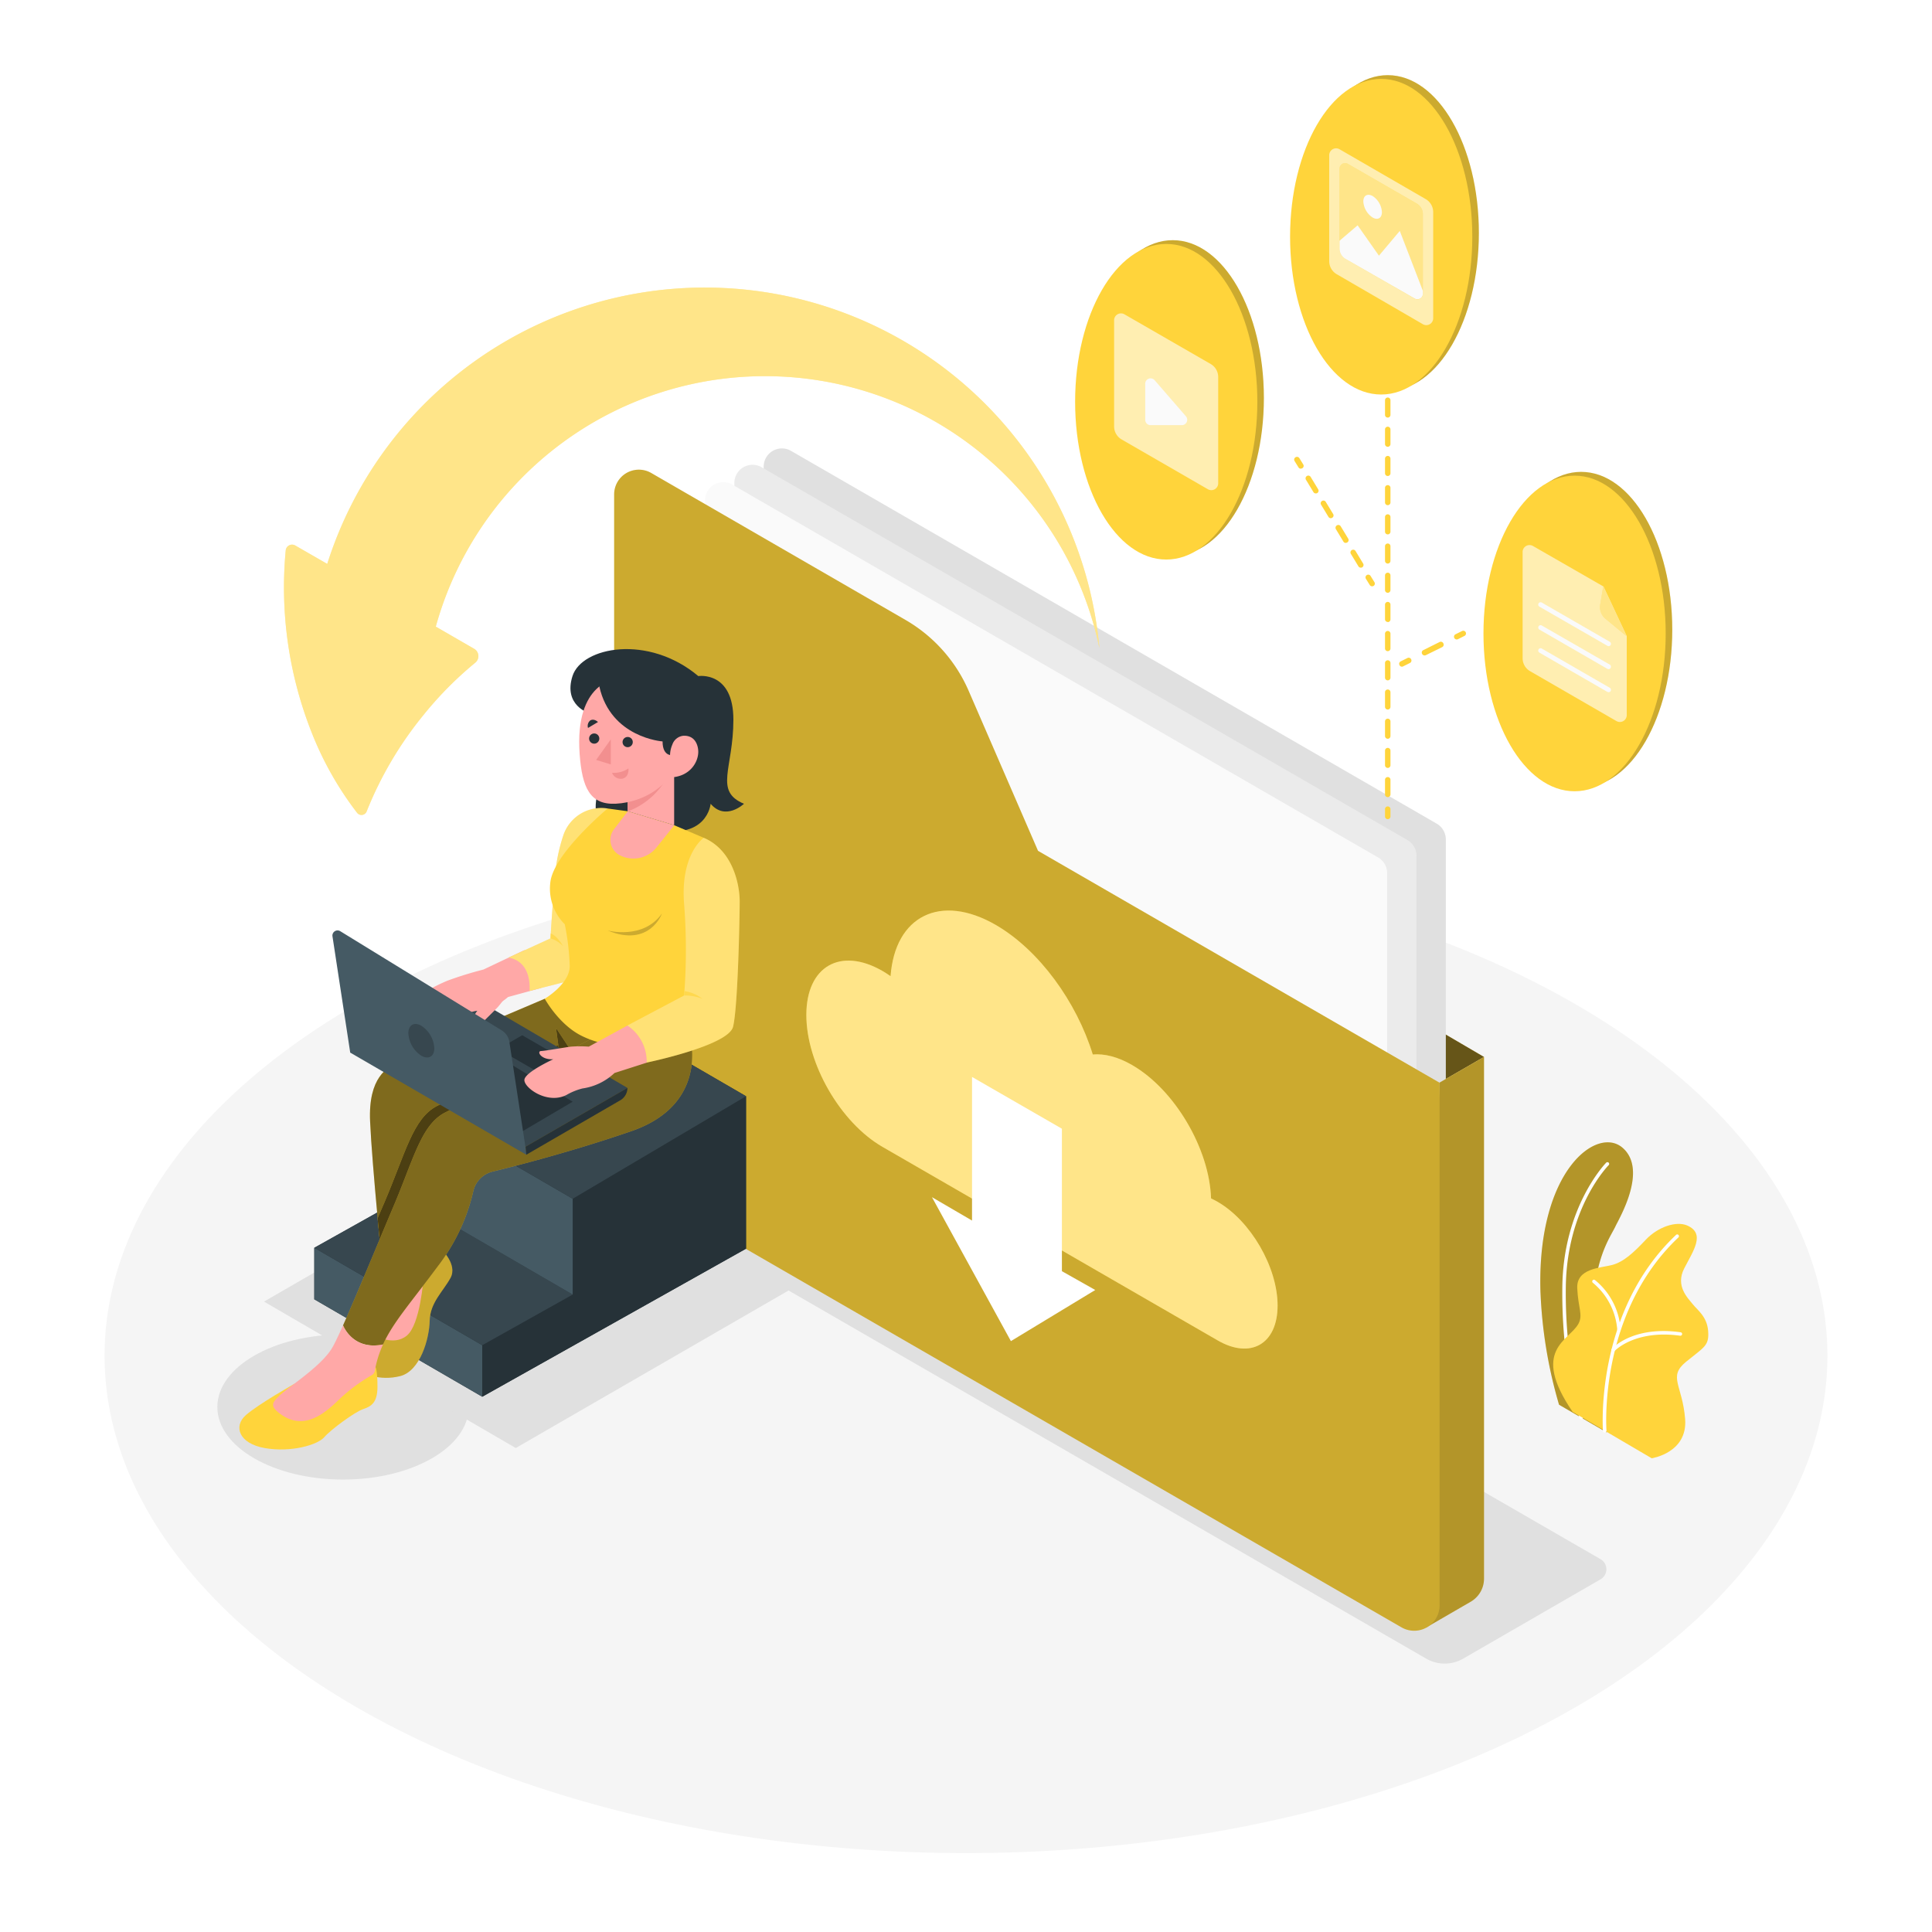 <svg class="animated" id="freepik_stories-download" xmlns="http://www.w3.org/2000/svg" viewBox="0 0 500 500" version="1.1" xmlns:xlink="http://www.w3.org/1999/xlink" xmlns:svgjs="http://svgjs.com/svgjs"><style>svg#freepik_stories-download:not(.animated) .animable {opacity: 0;}svg#freepik_stories-download.animated #freepik--Floor--inject-2 {animation: 1s 1 forwards cubic-bezier(.36,-0.01,.5,1.38) fadeIn;animation-delay: 0s;}svg#freepik_stories-download.animated #freepik--Shadows--inject-2 {animation: 1s 1 forwards cubic-bezier(.36,-0.01,.5,1.38) slideRight;animation-delay: 0s;}svg#freepik_stories-download.animated #freepik--Plant--inject-2 {animation: 1s 1 forwards cubic-bezier(.36,-0.01,.5,1.38) lightSpeedRight;animation-delay: 0s;}svg#freepik_stories-download.animated #freepik--Folder--inject-2 {animation: 1s 1 forwards cubic-bezier(.36,-0.01,.5,1.38) slideLeft;animation-delay: 0s;}svg#freepik_stories-download.animated #freepik--Arrow--inject-2 {animation: 1s 1 forwards cubic-bezier(.36,-0.01,.5,1.38) lightSpeedLeft;animation-delay: 0s;}svg#freepik_stories-download.animated #freepik--Files--inject-2 {animation: 1s 1 forwards cubic-bezier(.36,-0.01,.5,1.38) zoomIn;animation-delay: 0s;}svg#freepik_stories-download.animated #freepik--Stairs--inject-2 {animation: 1s 1 forwards cubic-bezier(.36,-0.01,.5,1.38) zoomIn;animation-delay: 0s;}svg#freepik_stories-download.animated #freepik--Character--inject-2 {animation: 1s 1 forwards cubic-bezier(.36,-0.01,.5,1.38) slideRight;animation-delay: 0s;}            @keyframes fadeIn {                0% {                    opacity: 0;                }                100% {                    opacity: 1;                }            }                    @keyframes slideRight {                0% {                    opacity: 0;                    transform: translateX(30px);                }                100% {                    opacity: 1;                    transform: translateX(0);                }            }                    @keyframes lightSpeedRight {              from {                transform: translate3d(50%, 0, 0) skewX(-20deg);                opacity: 0;              }              60% {                transform: skewX(10deg);                opacity: 1;              }              80% {                transform: skewX(-2deg);              }              to {                opacity: 1;                transform: translate3d(0, 0, 0);              }            }                    @keyframes slideLeft {                0% {                    opacity: 0;                    transform: translateX(-30px);                }                100% {                    opacity: 1;                    transform: translateX(0);                }            }                    @keyframes lightSpeedLeft {              from {                transform: translate3d(-50%, 0, 0) skewX(20deg);                opacity: 0;              }              60% {                transform: skewX(-10deg);                opacity: 1;              }              80% {                transform: skewX(2deg);              }              to {                opacity: 1;                transform: translate3d(0, 0, 0);              }            }                    @keyframes zoomIn {                0% {                    opacity: 0;                    transform: scale(0.5);                }                100% {                    opacity: 1;                    transform: scale(1);                }            }        </style><g id="freepik--Floor--inject-2" class="animable" style="transform-origin: 250px 350.86px;"><ellipse cx="250" cy="350.86" rx="222.94" ry="128.72" style="fill: rgb(245, 245, 245); transform-origin: 250px 350.86px;" id="els8d5zwd2pb" class="animable"></ellipse></g><g id="freepik--Shadows--inject-2" class="animable" style="transform-origin: 235.99px 352.791px;"><ellipse cx="88.78" cy="364.13" rx="32.53" ry="18.78" style="fill: rgb(224, 224, 224); transform-origin: 88.78px 364.13px;" id="el7s2dg0lnygq" class="animable"></ellipse><polygon points="223.08 323.01 133.47 374.75 68.32 336.85 157.93 285.12 223.08 323.01" style="fill: rgb(224, 224, 224); transform-origin: 145.7px 329.935px;" id="el14gej1x86fdn" class="animable"></polygon><path d="M369.11,429.26,148.82,302.07a3,3,0,0,1,0-5.21l35.56-20.53a9.51,9.51,0,0,1,9.54,0L414.21,403.51a3,3,0,0,1,0,5.22l-35.55,20.53A9.58,9.58,0,0,1,369.11,429.26Z" style="fill: rgb(224, 224, 224); transform-origin: 281.519px 352.791px;" id="el2q3yfrnscgc" class="animable"></path></g><g id="freepik--Plant--inject-2" class="animable" style="transform-origin: 420.366px 336.518px;"><path d="M403.48,363.54l12.38,7.19s-6.25-19.94-2.78-40c1.31-7.58,4.06-11.34,5-13.36s8.44-14.54,1.87-20.3-22,5.7-21.3,36.6A119.76,119.76,0,0,0,403.48,363.54Z" style="fill: #FFD43B; transform-origin: 410.624px 333.183px;" id="ele0rgx3s0pk" class="animable"></path><g id="elmif8zd0weej"><path d="M403.48,363.54l12.38,7.19s-6.25-19.94-2.78-40c1.31-7.58,4.06-11.34,5-13.36s8.44-14.54,1.87-20.3-22,5.7-21.3,36.6A119.76,119.76,0,0,0,403.48,363.54Z" style="opacity: 0.3; transform-origin: 410.624px 333.183px;" class="animable" id="ell364llekenp"></path></g><path d="M409.23,367.33a.45.45,0,0,1-.42-.29c-.05-.13-4.72-13.11-4.48-33.94s11.24-32.09,11.35-32.2a.45.45,0,0,1,.64.64c-.11.11-10.85,11-11.09,31.57s4.38,33.49,4.42,33.62a.44.44,0,0,1-.26.57A.45.45,0,0,1,409.23,367.33Z" style="fill: rgb(255, 255, 255); transform-origin: 410.387px 334.049px;" id="elxrkq2y5iyeb" class="animable"></path><path d="M407,365.4l20.46,12s9.36-1.38,8.65-10.19-4.51-10.9.23-14.77,6-4.13,5.73-7.93-2.78-5.45-4-7-4.55-4.66-2.2-9.24,5.56-9,.81-11.1c-2.83-1.25-7.59.32-10.75,3.67s-5.75,5.76-8.74,6.54-9.23.84-9,6,1.55,6.93.3,9.22C406.09,347,396,349.28,407,365.4Z" style="fill: #FFD43B; transform-origin: 422.034px 347.071px;" id="elecx18h38p8g" class="animable"></path><path d="M415.29,370.75a.46.46,0,0,1-.45-.41c0-.31-2.24-30.75,18.91-50.74a.44.44,0,0,1,.63,0,.46.46,0,0,1,0,.64c-20.83,19.69-18.65,49.71-18.62,50a.46.46,0,0,1-.41.49Z" style="fill: rgb(255, 255, 255); transform-origin: 424.641px 345.109px;" id="eli0uf1vx55wg" class="animable"></path><path d="M419,344.61a.45.45,0,0,1-.45-.41A17.5,17.5,0,0,0,412.25,332a.45.45,0,0,1-.1-.63.44.44,0,0,1,.62-.1,18,18,0,0,1,6.64,12.9.46.46,0,0,1-.42.48Z" style="fill: rgb(255, 255, 255); transform-origin: 415.737px 337.917px;" id="elq6tktk2xmo" class="animable"></path><path d="M417.45,349.82a.42.42,0,0,1-.3-.12.44.44,0,0,1,0-.63c.22-.24,5.53-6,17.79-4.28a.45.45,0,0,1,.39.5.46.46,0,0,1-.51.39c-11.76-1.62-16.95,3.93-17,4A.44.44,0,0,1,417.45,349.82Z" style="fill: rgb(255, 255, 255); transform-origin: 426.175px 347.146px;" id="eljpzbcasflv" class="animable"></path></g><g id="freepik--Folder--inject-2" class="animable" style="transform-origin: 271.5px 269.044px;"><polygon points="384.06 273.54 355.51 256.82 372.51 280.2 384.06 273.54" style="fill: #FFD43B; transform-origin: 369.785px 268.51px;" id="elyt2fe8hq0d" class="animable"></polygon><g id="el16ipn56zf26"><polygon points="384.06 273.54 355.51 256.82 372.51 280.2 384.06 273.54" style="opacity: 0.6; transform-origin: 369.785px 268.51px;" class="animable" id="elhoax0erybh5"></polygon></g><path d="M367.09,335.42,200,238.94a4.71,4.71,0,0,1-2.36-4.08V120.77a4.72,4.72,0,0,1,7.07-4.09l167.11,96.48a4.73,4.73,0,0,1,2.36,4.09V331.34A4.72,4.72,0,0,1,367.09,335.42Z" style="fill: rgb(224, 224, 224); transform-origin: 285.91px 226.056px;" id="el638h88p1jvy" class="animable"></path><path d="M372.51,280.2l11.55-6.66v135a6.91,6.91,0,0,1-3.47,6l-11.41,6.61Z" style="fill: #FFD43B; transform-origin: 376.62px 347.345px;" id="elcx9vlkid63a" class="animable"></path><g id="el0c31cqgzg9of"><path d="M372.51,280.2l11.55-6.66v135a6.91,6.91,0,0,1-3.47,6l-11.41,6.61Z" style="opacity: 0.3; transform-origin: 376.62px 347.345px;" class="animable" id="ely1mjyby0dvh"></path></g><path d="M359.51,339.69,192.4,243.21a4.74,4.74,0,0,1-2.35-4.09V125a4.71,4.71,0,0,1,7.07-4.08l167.11,96.48a4.71,4.71,0,0,1,2.36,4.08V335.6A4.72,4.72,0,0,1,359.51,339.69Z" style="fill: rgb(235, 235, 235); transform-origin: 278.32px 230.304px;" id="elaummeps3wc8" class="animable"></path><path d="M351.92,344.15l-167.1-96.47a4.73,4.73,0,0,1-2.36-4.09V129.5a4.71,4.71,0,0,1,7.07-4.08L356.64,221.9A4.71,4.71,0,0,1,359,226V340.07A4.72,4.72,0,0,1,351.92,344.15Z" style="fill: rgb(250, 250, 250); transform-origin: 270.73px 234.784px;" id="el11tf4uv6alup" class="animable"></path><path d="M158.94,128V295.7a13.55,13.55,0,0,0,6.78,11.74l197,113.72a6.55,6.55,0,0,0,9.82-5.67V280.2l-103.9-60L250.69,178.8a39.24,39.24,0,0,0-16.4-18.39l-65.75-38A6.4,6.4,0,0,0,158.94,128Z" style="fill: #FFD43B; transform-origin: 265.74px 271.794px;" id="elflcck5dhipa" class="animable"></path><g id="elqm55ieokvoi"><path d="M158.94,128V295.7a13.55,13.55,0,0,0,6.78,11.74l197,113.72a6.55,6.55,0,0,0,9.82-5.67V280.2l-103.9-60L250.69,178.8a39.24,39.24,0,0,0-16.4-18.39l-65.75-38A6.4,6.4,0,0,0,158.94,128Z" style="opacity: 0.2; transform-origin: 265.74px 271.794px;" class="animable" id="eld5go719ific"></path></g><path d="M315.06,311c-.55-.32-1.1-.6-1.64-.85C313,297.25,304,282,293,275.64c-3.71-2.15-7.19-3-10.19-2.74-4.2-13.62-13.85-27-25.09-33.52-14.34-8.28-26.1-2.31-27.24,13.25-.69-.48-1.39-.93-2.09-1.34-10.89-6.28-19.71-1.19-19.71,11.38s8.82,27.86,19.71,34.14l86.7,50.06c8.59,5,15.55.94,15.55-9S323.65,315.91,315.06,311Z" style="fill: #FFD43B; transform-origin: 269.66px 292.33px;" id="eln60jlh8utjd" class="animable"></path><g id="el764jjl01uga"><path d="M315.06,311c-.55-.32-1.1-.6-1.64-.85C313,297.25,304,282,293,275.64c-3.71-2.15-7.19-3-10.19-2.74-4.2-13.62-13.85-27-25.09-33.52-14.34-8.28-26.1-2.31-27.24,13.25-.69-.48-1.39-.93-2.09-1.34-10.89-6.28-19.71-1.19-19.71,11.38s8.82,27.86,19.71,34.14l86.7,50.06c8.59,5,15.55.94,15.55-9S323.65,315.91,315.06,311Z" style="fill: rgb(255, 255, 255); opacity: 0.4; transform-origin: 269.66px 292.33px;" class="animable" id="eleex9bmkfcip"></path></g><polygon points="241.19 309.83 261.62 347.08 283.45 333.85 274.82 328.98 274.82 292.11 251.56 278.71 251.56 315.88 241.19 309.83" style="fill: rgb(255, 255, 255); transform-origin: 262.32px 312.895px;" id="el4ag22c8ija" class="animable"></polygon></g><g id="freepik--Arrow--inject-2" class="animable" style="transform-origin: 179.007px 142.666px;"><path d="M182.42,74.42a102.53,102.53,0,0,0-97.73,71.52l-8.27-4.76a1.65,1.65,0,0,0-2.48,1.31,102,102,0,0,0,6.75,47.15,85,85,0,0,0,11.74,20.73,1.43,1.43,0,0,0,2.45-.36,95,95,0,0,1,14.74-25A93.11,93.11,0,0,1,123,171.5a2.19,2.19,0,0,0-.3-3.6l-9.92-5.73a88.4,88.4,0,0,1,171.74,5.55A102.53,102.53,0,0,0,182.42,74.42Z" style="fill: #FFD43B; transform-origin: 179.007px 142.666px;" id="elwp6k2oignm" class="animable"></path><g id="el2awlrk7b33v"><path d="M182.42,74.42a102.53,102.53,0,0,0-97.73,71.52l-8.27-4.76a1.65,1.65,0,0,0-2.48,1.31,102,102,0,0,0,6.75,47.15,85,85,0,0,0,11.74,20.73,1.43,1.43,0,0,0,2.45-.36,95,95,0,0,1,14.74-25A93.11,93.11,0,0,1,123,171.5a2.19,2.19,0,0,0-.3-3.6l-9.92-5.73a88.4,88.4,0,0,1,171.74,5.55A102.53,102.53,0,0,0,182.42,74.42Z" style="fill: rgb(255, 255, 255); opacity: 0.4; transform-origin: 179.007px 142.666px;" class="animable" id="elqeu6yvaxitf"></path></g></g><g id="freepik--Files--inject-2" class="animable" style="transform-origin: 355.51px 112.566px;"><g id="el66sama3s81b"><ellipse cx="359.15" cy="60.29" rx="23.58" ry="40.84" style="fill: #FFD43B; transform-origin: 359.15px 60.29px; transform: rotate(-30deg);" class="animable" id="elmov14kxkiuj"></ellipse></g><g id="el66a14npe2bn"><ellipse cx="359.15" cy="60.29" rx="23.58" ry="40.84" style="opacity: 0.2; transform-origin: 359.15px 60.29px; transform: rotate(-30deg);" class="animable" id="elcwskupzl7ot"></ellipse></g><g id="elgrehhy5c78f"><ellipse cx="357.45" cy="61.26" rx="23.58" ry="40.84" style="fill: #FFD43B; transform-origin: 357.45px 61.26px; transform: rotate(-30deg);" class="animable" id="ell7rji256ztk"></ellipse></g><path d="M346,71,368.23,83.9a1.78,1.78,0,0,0,2.68-1.54V54.86a3.89,3.89,0,0,0-2-3.37L346.68,38.63A1.78,1.78,0,0,0,344,40.17v27.5A3.89,3.89,0,0,0,346,71Z" style="fill: #FFD43B; transform-origin: 357.455px 61.265px;" id="el7x51vjnezan" class="animable"></path><g id="el5nnl63hq215"><path d="M346,71,368.23,83.9a1.78,1.78,0,0,0,2.68-1.54V54.86a3.89,3.89,0,0,0-2-3.37L346.68,38.63A1.78,1.78,0,0,0,344,40.17v27.5A3.89,3.89,0,0,0,346,71Z" style="fill: rgb(255, 255, 255); opacity: 0.6; transform-origin: 357.455px 61.265px;" class="animable" id="elh3kvy9y4t6j"></path></g><path d="M348.23,67,366.1,77.27A1.42,1.42,0,0,0,368.24,76V55.4a3.12,3.12,0,0,0-1.56-2.7L348.81,42.39a1.43,1.43,0,0,0-2.14,1.24V64.26A3.12,3.12,0,0,0,348.23,67Z" style="fill: #FFD43B; transform-origin: 357.455px 59.834px;" id="el1nd26zglql7" class="animable"></path><g id="elyajbbiin9w"><path d="M368.24,55.4V76a1.42,1.42,0,0,1-2.14,1.24L348.23,67a3.09,3.09,0,0,1-1.56-2.69V43.63a1.42,1.42,0,0,1,2.14-1.24l17.87,10.32A3.09,3.09,0,0,1,368.24,55.4Z" style="fill: rgb(255, 255, 255); opacity: 0.4; transform-origin: 357.455px 59.815px;" class="animable" id="elvwjs2t1eb1e"></path></g><path d="M368.24,75.27V76a1.42,1.42,0,0,1-2.14,1.24L348.23,67a3.09,3.09,0,0,1-1.56-2.69v-2l4.68-4,5.52,7.86,5.39-6.41Z" style="fill: rgb(250, 250, 250); transform-origin: 357.455px 67.873px;" id="elm3gmmmcvzc" class="animable"></path><path d="M352.83,52.12a5.34,5.34,0,0,0,2.4,4.17c1.33.77,2.41.15,2.41-1.39a5.34,5.34,0,0,0-2.41-4.17C353.91,50,352.83,50.59,352.83,52.12Z" style="fill: rgb(250, 250, 250); transform-origin: 355.235px 53.52px;" id="elvjnax3igmgr" class="animable"></path><g id="elzbc2uofuyl7"><ellipse cx="409.2" cy="162.96" rx="23.58" ry="40.84" style="fill: #FFD43B; transform-origin: 409.2px 162.96px; transform: rotate(-30deg);" class="animable" id="elt3hom4iaw1h"></ellipse></g><g id="elw6o79i0p3p"><ellipse cx="409.2" cy="162.96" rx="23.58" ry="40.84" style="opacity: 0.2; transform-origin: 409.2px 162.96px; transform: rotate(-30deg);" class="animable" id="elppvqpiapkej"></ellipse></g><g id="elt59bhsy94gd"><ellipse cx="407.5" cy="163.94" rx="23.58" ry="40.84" style="fill: #FFD43B; transform-origin: 407.5px 163.94px; transform: rotate(-30deg);" class="animable" id="elrqojy6z1fcr"></ellipse></g><path d="M396.73,141.3a1.79,1.79,0,0,0-2.68,1.55v27.5a3.87,3.87,0,0,0,1.95,3.36l22.28,12.87A1.78,1.78,0,0,0,421,185V164.59l-6-12.79Z" style="fill: #FFD43B; transform-origin: 407.526px 163.956px;" id="elyha3zmbd03n" class="animable"></path><g id="elixt1ri9a2h"><path d="M396.73,141.3a1.79,1.79,0,0,0-2.68,1.55v27.5a3.87,3.87,0,0,0,1.95,3.36l22.28,12.87A1.78,1.78,0,0,0,421,185V164.59l-6-12.79Z" style="fill: rgb(255, 255, 255); opacity: 0.6; transform-origin: 407.526px 163.956px;" class="animable" id="elnhwi8vj6qfh"></path></g><path d="M414.13,156.48l.78-4.68,6,12.8-5.45-4.49A3.87,3.87,0,0,1,414.13,156.48Z" style="fill: #FFD43B; transform-origin: 417.492px 158.2px;" id="el2rlh23e8kis" class="animable"></path><g id="eld8jojgk4qwh"><path d="M414.13,156.48l.78-4.68,6,12.8-5.45-4.49A3.87,3.87,0,0,1,414.13,156.48Z" style="fill: rgb(255, 255, 255); opacity: 0.4; transform-origin: 417.492px 158.2px;" class="animable" id="el45xtgxt4nvc"></path></g><path d="M416.3,167.22a.61.61,0,0,1-.31-.09L398.4,157a.62.62,0,0,1-.22-.84.61.61,0,0,1,.83-.22l17.6,10.15a.62.62,0,0,1,.22.84A.6.6,0,0,1,416.3,167.22Z" style="fill: rgb(250, 250, 250); transform-origin: 407.505px 161.54px;" id="elq1hz5s2f8x9" class="animable"></path><path d="M416.3,173.18a.71.71,0,0,1-.31-.08L398.4,162.94a.62.62,0,0,1-.22-.84.61.61,0,0,1,.83-.22L416.61,172a.62.62,0,0,1,.22.84A.6.6,0,0,1,416.3,173.18Z" style="fill: rgb(250, 250, 250); transform-origin: 407.505px 167.489px;" id="elbu38yurakxc" class="animable"></path><path d="M416.3,179.14a.71.71,0,0,1-.31-.08L398.4,168.9a.62.62,0,0,1-.22-.84.61.61,0,0,1,.83-.22L416.61,178a.61.61,0,0,1-.31,1.14Z" style="fill: rgb(250, 250, 250); transform-origin: 407.508px 173.449px;" id="elawueyhjqhtr" class="animable"></path><g id="eldd9jqfkguk"><ellipse cx="303.51" cy="103" rx="23.58" ry="40.84" style="fill: #FFD43B; transform-origin: 303.51px 103px; transform: rotate(-29.887deg);" class="animable" id="ele5mwx94lgy"></ellipse></g><g id="el0f13dsm88cjk"><ellipse cx="303.51" cy="103" rx="23.58" ry="40.84" style="opacity: 0.2; transform-origin: 303.51px 103px; transform: rotate(-29.887deg);" class="animable" id="el6n52fc65lwt"></ellipse></g><g id="eltvtf9d2vh29"><ellipse cx="301.82" cy="103.97" rx="23.58" ry="40.84" style="fill: #FFD43B; transform-origin: 301.82px 103.97px; transform: rotate(-30deg);" class="animable" id="elro6e942rny9"></ellipse></g><path d="M290.31,113.75l22.28,12.86a1.78,1.78,0,0,0,2.68-1.54V97.57a3.89,3.89,0,0,0-1.95-3.37L291,81.34a1.78,1.78,0,0,0-2.67,1.54v27.5A3.9,3.9,0,0,0,290.31,113.75Z" style="fill: #FFD43B; transform-origin: 301.8px 103.978px;" id="elh52ax0lknbc" class="animable"></path><g id="elk8ng481tx6j"><path d="M290.31,113.75l22.28,12.86a1.78,1.78,0,0,0,2.68-1.54V97.57a3.89,3.89,0,0,0-1.95-3.37L291,81.34a1.78,1.78,0,0,0-2.67,1.54v27.5A3.9,3.9,0,0,0,290.31,113.75Z" style="fill: rgb(255, 255, 255); opacity: 0.6; transform-origin: 301.8px 103.978px;" class="animable" id="elizs4zkle69l"></path></g><path d="M296.38,99.31v9.33a1.39,1.39,0,0,0,1.39,1.39h8.09a1.39,1.39,0,0,0,1.05-2.3l-8.09-9.33A1.39,1.39,0,0,0,296.38,99.31Z" style="fill: rgb(250, 250, 250); transform-origin: 301.815px 103.975px;" id="el22v2to3ccnd" class="animable"></path><path d="M359.15,100.52a.71.71,0,0,1-.71-.71V97.92a.71.71,0,0,1,.71-.71.7.7,0,0,1,.7.71v1.89A.7.7,0,0,1,359.15,100.52Z" style="fill: #FFD43B; transform-origin: 359.145px 98.865px;" id="elwkvchy6h99" class="animable"></path><path d="M359.15,206.3a.71.71,0,0,1-.71-.71v-3.78a.71.71,0,0,1,.71-.71.7.7,0,0,1,.7.71v3.78A.7.7,0,0,1,359.15,206.3Zm0-7.56a.71.71,0,0,1-.71-.71v-3.77a.71.71,0,0,1,.71-.71.7.7,0,0,1,.7.71V198A.7.7,0,0,1,359.15,198.74Zm0-7.55a.71.71,0,0,1-.71-.71V186.7a.71.71,0,0,1,.71-.71.7.7,0,0,1,.7.71v3.78A.7.7,0,0,1,359.15,191.19Zm0-7.56a.71.71,0,0,1-.71-.71v-3.78a.7.7,0,0,1,.71-.7.7.7,0,0,1,.7.7v3.78A.7.7,0,0,1,359.15,183.63Zm0-7.55a.71.71,0,0,1-.71-.71v-3.78a.71.71,0,0,1,.71-.71.7.7,0,0,1,.7.71v3.78A.7.7,0,0,1,359.15,176.08Zm0-7.56a.71.71,0,0,1-.71-.71V164a.71.71,0,0,1,.71-.71.7.7,0,0,1,.7.71v3.78A.7.7,0,0,1,359.15,168.52Zm0-7.56a.7.7,0,0,1-.71-.7v-3.78a.71.71,0,0,1,.71-.71.7.7,0,0,1,.7.71v3.78A.7.7,0,0,1,359.15,161Zm0-7.55a.71.71,0,0,1-.71-.71v-3.78a.71.71,0,0,1,.71-.71.7.7,0,0,1,.7.71v3.78A.7.7,0,0,1,359.15,153.41Zm0-7.56a.71.71,0,0,1-.71-.71v-3.77a.71.71,0,0,1,.71-.71.7.7,0,0,1,.7.71v3.77A.7.7,0,0,1,359.15,145.85Zm0-7.55a.71.71,0,0,1-.71-.71v-3.78a.71.71,0,0,1,.71-.71.7.7,0,0,1,.7.71v3.78A.7.7,0,0,1,359.15,138.3Zm0-7.56a.71.71,0,0,1-.71-.71v-3.78a.7.7,0,0,1,.71-.7.7.7,0,0,1,.7.7V130A.7.7,0,0,1,359.15,130.74Zm0-7.55a.71.71,0,0,1-.71-.71V118.7a.71.71,0,0,1,.71-.71.7.7,0,0,1,.7.71v3.78A.7.7,0,0,1,359.15,123.19Zm0-7.56a.71.71,0,0,1-.71-.71v-3.78a.71.71,0,0,1,.71-.71.7.7,0,0,1,.7.71v3.78A.7.7,0,0,1,359.15,115.63Zm0-7.56a.7.7,0,0,1-.71-.7v-3.78a.71.71,0,0,1,.71-.71.7.7,0,0,1,.7.71v3.78A.7.7,0,0,1,359.15,108.07Z" style="fill: #FFD43B; transform-origin: 359.146px 154.59px;" id="el0zrr9uwiewp" class="animable"></path><path d="M359.15,212a.7.7,0,0,1-.71-.7v-1.89a.71.71,0,0,1,.71-.71.7.7,0,0,1,.7.71v1.89A.7.7,0,0,1,359.15,212Z" style="fill: #FFD43B; transform-origin: 359.145px 210.35px;" id="elk4zp87kxx5" class="animable"></path><path d="M377,165.49a.69.69,0,0,1-.63-.39.7.7,0,0,1,.32-.95l1.69-.84a.7.7,0,1,1,.63,1.26l-1.69.85A.71.71,0,0,1,377,165.49Z" style="fill: #FFD43B; transform-origin: 377.847px 164.362px;" id="elcpgrnl2yx1" class="animable"></path><path d="M368.68,169.63a.69.69,0,0,1-.63-.39.7.7,0,0,1,.32-1l4.16-2.07a.71.71,0,0,1,1,.32.71.71,0,0,1-.32,1L369,169.56A.71.71,0,0,1,368.68,169.63Z" style="fill: #FFD43B; transform-origin: 370.788px 167.853px;" id="elswgjadsh2od" class="animable"></path><path d="M362.83,172.54a.69.69,0,0,1-.63-.39.7.7,0,0,1,.32-1l1.69-.84a.71.71,0,0,1,1,.32.71.71,0,0,1-.32.95l-1.69.84A.71.71,0,0,1,362.83,172.54Z" style="fill: #FFD43B; transform-origin: 363.692px 171.378px;" id="elt6plx91c7nq" class="animable"></path><path d="M336.65,121.3a.69.69,0,0,1-.6-.34l-1-1.62a.7.7,0,0,1,.23-1,.72.72,0,0,1,1,.24l1,1.62a.7.7,0,0,1-.61,1.07Z" style="fill: #FFD43B; transform-origin: 336.157px 119.765px;" id="eltd7ox9hgii" class="animable"></path><path d="M352.17,146.91a.71.71,0,0,1-.61-.34l-1.94-3.2a.71.71,0,1,1,1.21-.74l1.94,3.2a.72.72,0,0,1-.24,1A.68.68,0,0,1,352.17,146.91Zm-3.88-6.4a.71.71,0,0,1-.61-.34l-1.94-3.2a.72.72,0,0,1,.24-1,.71.71,0,0,1,1,.24l1.94,3.2a.72.72,0,0,1-.6,1.08Zm-3.88-6.4a.73.73,0,0,1-.61-.35l-1.94-3.2a.71.71,0,0,1,1.21-.73L345,133a.7.7,0,0,1-.23,1A.75.75,0,0,1,344.41,134.11Zm-3.88-6.41a.72.72,0,0,1-.61-.34l-1.94-3.2a.71.71,0,0,1,1.22-.73l1.94,3.2a.7.7,0,0,1-.61,1.07Z" style="fill: #FFD43B; transform-origin: 345.38px 134.998px;" id="elne3bgd6mr8o" class="animable"></path><path d="M355.08,151.73a.7.7,0,0,1-.6-.35l-1-1.61a.71.71,0,0,1,1.21-.74l1,1.62a.7.7,0,0,1-.24,1A.7.7,0,0,1,355.08,151.73Z" style="fill: #FFD43B; transform-origin: 354.6px 150.225px;" id="ely072jqp2aqo" class="animable"></path></g><g id="freepik--Stairs--inject-2" class="animable" style="transform-origin: 137.205px 309.98px;"><polygon points="149.62 258.49 104.76 285.02 104.76 309.81 81.34 322.93 81.34 336.26 124.8 361.47 193.07 323.16 193.07 283.7 149.62 258.49" style="fill: rgb(38, 50, 56); transform-origin: 137.205px 309.98px;" id="elifpmw2d9qd" class="animable"></polygon><polygon points="81.34 322.93 124.8 348.14 124.8 361.47 81.34 336.26 81.34 322.93" style="fill: rgb(69, 90, 100); transform-origin: 103.07px 342.2px;" id="elisqfybsdpar" class="animable"></polygon><polygon points="148.21 310.24 148.21 335.03 124.8 348.14 124.8 361.47 193.07 323.16 193.07 283.7 148.21 310.24" style="fill: rgb(38, 50, 56); transform-origin: 158.935px 322.585px;" id="elt8m8ljqavp" class="animable"></polygon><polygon points="124.8 348.14 148.21 335.03 104.76 309.81 81.34 322.93 124.8 348.14" style="fill: rgb(55, 71, 79); transform-origin: 114.775px 328.975px;" id="eltld1zmottud" class="animable"></polygon><polygon points="148.21 335.03 148.21 310.24 104.76 285.02 104.76 309.81 148.21 335.03" style="fill: rgb(69, 90, 100); transform-origin: 126.485px 310.025px;" id="elds1g68m87o5" class="animable"></polygon><polygon points="148.21 310.24 104.76 285.02 149.62 258.49 193.07 283.7 148.21 310.24" style="fill: rgb(55, 71, 79); transform-origin: 148.915px 284.365px;" id="el5shnodrf7y2" class="animable"></polygon></g><g id="freepik--Character--inject-2" class="animable" style="transform-origin: 127.244px 271.554px;"><path d="M160.52,193.37s-10.7,15-4.34,20.19,20.31,1,20.87-1.47S160.52,193.37,160.52,193.37Z" style="fill: rgb(38, 50, 56); transform-origin: 165.612px 204.704px;" id="el4zc8mp5jh9t" class="animable"></path><path d="M112.72,324.65,97,345.57l4.37,3.45s6.3-1.32,8.53-9.64A100,100,0,0,0,112.72,324.65Z" style="fill: rgb(255, 168, 167); transform-origin: 104.86px 336.835px;" id="elouqzfdaqvul" class="animable"></path><path d="M114.14,323.23s4.37,4,2.44,7.51-5.28,6.4-5.38,11.07-2.44,13-7.62,14.32-10.25-.48-10.15-2.32S97,345.57,97,345.57s4.76,2.95,8.27.1,4.32-14.82,4.32-14.82Z" style="fill: #FFD43B; transform-origin: 105.25px 339.907px;" id="eloxrrxaz9eoa" class="animable"></path><g id="eltvqdsnsuxfm"><path d="M114.14,323.23s4.37,4,2.44,7.51-5.28,6.4-5.38,11.07-2.44,13-7.62,14.32-10.25-.48-10.15-2.32S97,345.57,97,345.57s4.76,2.95,8.27.1,4.32-14.82,4.32-14.82Z" style="opacity: 0.2; transform-origin: 105.25px 339.907px;" class="animable" id="el7t4k7zexd2g"></path></g><path d="M141,258.47s-35.06,14.83-37.9,16.29-7.82,4-7.32,15.43,3.37,39.74,3.37,39.74l19.22-37L168,269.34Z" style="fill: #FFD43B; transform-origin: 131.873px 294.2px;" id="ely4y0whw3zo" class="animable"></path><g id="eltxt7uuwsg87"><path d="M141,258.47s-35.06,14.83-37.9,16.29-7.82,4-7.32,15.43,3.37,39.74,3.37,39.74l19.22-37L168,269.34Z" style="opacity: 0.5; transform-origin: 131.873px 294.2px;" class="animable" id="ellq1xl0dcutr"></path></g><path d="M97.72,315.28c.74,8.08,1.41,14.65,1.41,14.65l19.22-37,35.39-16.85-8-6.29c-11.31,5.68-27.74,13.92-32.65,16.44-6.24,3.2-8.17,12.25-13.55,24.82C98.93,312.43,98.33,313.83,97.72,315.28Z" style="fill: #FFD43B; transform-origin: 125.73px 299.86px;" id="elxcjumzr80q9" class="animable"></path><g id="eljc9rp3s6oag"><path d="M97.72,315.28c.74,8.08,1.41,14.65,1.41,14.65l19.22-37,35.39-16.85-8-6.29c-11.31,5.68-27.74,13.92-32.65,16.44-6.24,3.2-8.17,12.25-13.55,24.82C98.93,312.43,98.33,313.83,97.72,315.28Z" style="opacity: 0.7; transform-origin: 125.73px 299.86px;" class="animable" id="elbm5n145re74"></path></g><polygon points="143.89 266.03 147.51 271.5 144.68 271.93 143.89 266.03" style="fill: #FFD43B; transform-origin: 145.7px 268.98px;" id="el1v7rc0cpznj" class="animable"></polygon><g id="elenv6s5i4lcp"><polygon points="143.89 266.03 147.51 271.5 144.68 271.93 143.89 266.03" style="opacity: 0.7; transform-origin: 145.7px 268.98px;" class="animable" id="elwap06g2gsld"></polygon></g><path d="M97.19,353.81s.5.84.5,5.07S96,364,93.91,364.71s-8.3,5.26-10,7.24-8.56,4-15.34,2.82-8.21-5.66-4.95-8.53,12.55-8.1,12.55-8.1Z" style="fill: #FFD43B; transform-origin: 79.819px 364.465px;" id="eluh4kulud7vq" class="animable"></path><path d="M178.37,267.23l-15.08-3.49s-41.89,21-48.13,24.2S107,300.2,101.6,312.77c-4,9.46-9.33,22.44-12.82,30.24,0,0,2.48,6.58,10.34,4.93h0c2.66-5.81,7.36-11,14.2-20.24a50.45,50.45,0,0,0,9.14-19.3,6.77,6.77,0,0,1,5-5.19c6.91-1.68,21-5.33,35.88-10.45C184.31,285.54,178.37,267.23,178.37,267.23Z" style="fill: #FFD43B; transform-origin: 133.963px 305.973px;" id="elo5u4hiaya1" class="animable"></path><g id="elozmxz70f11"><path d="M178.37,267.23l-15.08-3.49s-41.89,21-48.13,24.2S107,300.2,101.6,312.77c-4,9.46-9.33,22.44-12.82,30.24,0,0,2.48,6.58,10.34,4.93h0c2.66-5.81,7.36-11,14.2-20.24a50.45,50.45,0,0,0,9.14-19.3,6.77,6.77,0,0,1,5-5.19c6.91-1.68,21-5.33,35.88-10.45C184.31,285.54,178.37,267.23,178.37,267.23Z" style="opacity: 0.5; transform-origin: 133.963px 305.973px;" class="animable" id="elbafrvsgon0p"></path></g><path d="M88.78,343c-1.15,2.57-2.1,4.58-2.75,5.71-2.63,4.57-10.3,9.52-13,11.86s-3.27,3.22-.69,5.2c6.53,5,12.19-.46,15.85-4a45.34,45.34,0,0,1,8-5.87A1.63,1.63,0,0,0,97,354.8a27.35,27.35,0,0,1,2.13-6.86h0C91.26,349.59,88.78,343,88.78,343Z" style="fill: rgb(255, 168, 167); transform-origin: 84.903px 355.391px;" id="elfzwfp0nfisc" class="animable"></path><polygon points="162.38 281.55 136.01 296.77 92.16 271.42 118.53 255.88 162.38 281.55" style="fill: rgb(55, 71, 79); transform-origin: 127.27px 276.325px;" id="elzada6hi1dqq" class="animable"></polygon><polygon points="138.84 277.21 128.95 271.5 135.15 267.92 145.05 273.63 138.84 277.21" style="fill: rgb(38, 50, 56); transform-origin: 137px 272.565px;" id="elpsswpdj8lxl" class="animable"></polygon><polygon points="134.88 292.97 148.21 285.12 122.17 269.36 134.88 292.97" style="fill: rgb(38, 50, 56); transform-origin: 135.19px 281.165px;" id="elf51041urakk" class="animable"></polygon><path d="M135.66,245.92l-10.55,5a93.49,93.49,0,0,0-9.31,2.88s-7.34,3-7.68,5,5.51,6.71,10.64,4.4a16.71,16.71,0,0,1,4.29-1.55,15,15,0,0,0,8.43-3.62l8.53-2.34S144.41,247.15,135.66,245.92Z" style="fill: rgb(255, 168, 167); transform-origin: 124.611px 254.872px;" id="elj3rhsm66xa" class="animable"></path><path d="M128.83,260.64c-1.22,1.31-4.7,4.61-5.46,5.56s-2.56-1.5.59-5.15a29.63,29.63,0,0,0,7.6-4.14A29.87,29.87,0,0,1,128.83,260.64Z" style="fill: rgb(255, 168, 167); transform-origin: 126.863px 261.658px;" id="elo4ta0wpxynr" class="animable"></path><path d="M157.25,209.24h0a10.36,10.36,0,0,0-11.46,6.95,45.43,45.43,0,0,0-2.15,10.37c-.91,10.86-1.16,16.29-1.16,16.29l-10.92,5s5.9.28,5.5,8.6L150.65,253Z" style="fill: #FFD43B; transform-origin: 144.405px 232.78px;" id="elcwqrmedx3be" class="animable"></path><g id="eluhv1eotdqkh"><path d="M157.25,209.24h0a10.36,10.36,0,0,0-11.46,6.95,45.43,45.43,0,0,0-2.15,10.37c-.91,10.86-1.16,16.29-1.16,16.29l-10.92,5s5.85.28,5.5,8.6L150.65,253Z" style="fill: rgb(255, 255, 255); opacity: 0.3; transform-origin: 144.405px 232.78px;" class="animable" id="elk07j736svvl"></path></g><path d="M142.48,242.85a7.55,7.55,0,0,1,3.22,2s-1.32-2.5-3.16-3.27Z" style="fill: #FFD43B; transform-origin: 144.09px 243.215px;" id="el31z1vanire8" class="animable"></path><g id="elg5rb4f0hyj5"><path d="M142.48,242.85a7.55,7.55,0,0,1,3.22,2s-1.32-2.5-3.16-3.27Z" style="fill: rgb(255, 255, 255); opacity: 0.1; transform-origin: 144.09px 243.215px;" class="animable" id="elk3vhkkjvuaq"></path></g><path d="M152.47,184.58s-6.74-2-4.31-9.61,19.62-10.87,32.56,0c0,0,9.08-1.4,9.08,11.28s-5.08,18.47,2.74,21.77c0,0-4.77,4.52-8.63,0,0,0-.81,9.9-15.44,6.45Z" style="fill: rgb(38, 50, 56); transform-origin: 170.086px 191.593px;" id="elroextdahlfq" class="animable"></path><path d="M174.47,213.56l7.66,3.26v22.46a49.82,49.82,0,0,0-3.83,18.12v11.12s-15.66,5.58-27.8-.46c-5.88-2.92-9.52-9.59-9.52-9.59s6.47-3.81,6.47-8.46a64.74,64.74,0,0,0-1.29-10.81,13,13,0,0,1-3.73-10.89c.86-7.42,14.82-19.07,14.82-19.07l5.2.71Z" style="fill: #FFD43B; transform-origin: 161.555px 240.055px;" id="elb4sq1vovwwc" class="animable"></path><polygon points="174.47 213.56 162.45 209.95 162.45 195.4 174.47 195.4 174.47 213.56" style="fill: rgb(255, 168, 167); transform-origin: 168.46px 204.48px;" id="elbjap7zrc2z5" class="animable"></polygon><path d="M162.45,210a19.32,19.32,0,0,0,11-10.5v-4h-11Z" style="fill: rgb(242, 143, 143); transform-origin: 167.95px 202.75px;" id="elpx77ex4iw" class="animable"></path><path d="M159.65,175.69s-11,.64-9.64,19.45c.63,8.69,2.66,13.19,9.36,12.86,7.58-.37,18.35-5.58,17.65-20.46S159.65,175.69,159.65,175.69Z" style="fill: rgb(255, 168, 167); transform-origin: 163.473px 191.727px;" id="el052bdwzsxtyo" class="animable"></path><path d="M174.47,195.4s-3,.8-3-3.52c0,0-13.4-.91-16.36-14.21,0,0,1.32-4,9.69-4s15.39,7.39,13.21,17.56Z" style="fill: rgb(38, 50, 56); transform-origin: 166.761px 184.564px;" id="elu3gr0ok3l2" class="animable"></path><polygon points="158.07 191.36 158.07 197.83 154.28 196.67 158.07 191.36" style="fill: rgb(242, 143, 143); transform-origin: 156.175px 194.595px;" id="el3uje9kdmnb8" class="animable"></polygon><path d="M163.76,192.05a1.32,1.32,0,1,1-1.31-1.32A1.31,1.31,0,0,1,163.76,192.05Z" style="fill: rgb(38, 50, 56); transform-origin: 162.44px 192.05px;" id="eljkqm6xiqy1g" class="animable"></path><path d="M155.1,191.13a1.32,1.32,0,1,1-1.31-1.31A1.32,1.32,0,0,1,155.1,191.13Z" style="fill: rgb(38, 50, 56); transform-origin: 153.78px 191.14px;" id="eldko83fijb4k" class="animable"></path><path d="M152.18,188.39l2.58-1.53s-1-1-2-.41A1.8,1.8,0,0,0,152.18,188.39Z" style="fill: rgb(38, 50, 56); transform-origin: 153.428px 187.327px;" id="eldjxqjgwijq" class="animable"></path><path d="M158.4,200a6.69,6.69,0,0,0,4.24-1.14s.29,2.24-1.58,2.66A2.41,2.41,0,0,1,158.4,200Z" style="fill: rgb(242, 143, 143); transform-origin: 160.528px 200.207px;" id="el2m3bya0b66u" class="animable"></path><path d="M173.41,195.89a7.27,7.27,0,0,1,.59-3.19,3.37,3.37,0,0,1,2.93-2.29c3.37-.09,3.83,3.16,3.78,4.32-.12,3-2.58,6.32-7.16,6.45Z" style="fill: rgb(255, 168, 167); transform-origin: 177.058px 195.794px;" id="elc4d5vkb7hci" class="animable"></path><path d="M162.45,210l-3.55,4.61a4.49,4.49,0,0,0,1.47,6.71h0a7.66,7.66,0,0,0,9.53-2l4.57-5.71Z" style="fill: rgb(255, 168, 167); transform-origin: 166.22px 216.096px;" id="eltycm63c8u1l" class="animable"></path><path d="M162.38,265.4l-10,5.47a31.13,31.13,0,0,0-4.62,0c-1.78.22-6.5,1.08-7.72,1.13s-.05,2.33,3.15,2.13c0,0-7.21,3.3-7.47,5.28s5.78,6.48,10.82,4a16.35,16.35,0,0,1,4.21-1.72,15.11,15.11,0,0,0,8.28-4l8.43-2.7S171.16,266.26,162.38,265.4Z" style="fill: rgb(255, 168, 167); transform-origin: 151.973px 274.769px;" id="el4ddxkugvmv5" class="animable"></path><path d="M182.13,216.82S176,221,177.05,234a152.64,152.64,0,0,1,0,23.63l-14.68,7.77a11.21,11.21,0,0,1,5,9.59s21.08-4.34,22.34-9.25,1.72-28.4,1.72-32.48S189.79,220.08,182.13,216.82Z" style="fill: #FFD43B; transform-origin: 176.9px 245.905px;" id="eldte0kv0pl65" class="animable"></path><g id="elmv465a0hzv"><path d="M182.13,216.82S176,221,177.05,234a152.64,152.64,0,0,1,0,23.63l-14.68,7.77a11.21,11.21,0,0,1,5,9.59s21.08-4.34,22.34-9.25,1.72-28.4,1.72-32.48S189.79,220.08,182.13,216.82Z" style="fill: rgb(255, 255, 255); opacity: 0.3; transform-origin: 176.9px 245.905px;" class="animable" id="elqb8o5lh260h"></path></g><path d="M177.06,257.63a12,12,0,0,1,4.72.86,10.08,10.08,0,0,0-4.63-2Z" style="fill: #FFD43B; transform-origin: 179.42px 257.49px;" id="elnft0alrtt4e" class="animable"></path><g id="el38efczrl9qg"><path d="M177.06,257.63a12,12,0,0,1,4.72.86,10.08,10.08,0,0,0-4.63-2Z" style="fill: rgb(255, 255, 255); opacity: 0.1; transform-origin: 179.42px 257.49px;" class="animable" id="eljc5lxriv9uh"></path></g><path d="M86.05,242.36l4.58,30a.09.09,0,0,0,0,.05l45.55,26.42a.07.07,0,0,0,.1-.07l-4.45-29.11a4.28,4.28,0,0,0-2-3L88.07,241A1.33,1.33,0,0,0,86.05,242.36Z" style="fill: rgb(69, 90, 100); transform-origin: 111.155px 269.815px;" id="elq3ikxavtele" class="animable"></path><path d="M136.21,298.84l24.32-14.09a3.71,3.71,0,0,0,1.85-3.2h0L136,296.77Z" style="fill: rgb(38, 50, 56); transform-origin: 149.19px 290.195px;" id="eluzfe54anjnp" class="animable"></path><path d="M112.4,271.28c0,2.15-1.5,3-3.36,1.94a7.43,7.43,0,0,1-3.36-5.82c0-2.14,1.51-3,3.36-1.94A7.42,7.42,0,0,1,112.4,271.28Z" style="fill: rgb(55, 71, 79); transform-origin: 109.04px 269.341px;" id="elp6dwuwsss2c" class="animable"></path><g id="ellej8wlqzf7r"><path d="M157.25,240.81s9.19,2.5,14.07-4.4C171.32,236.41,168.16,245.32,157.25,240.81Z" style="opacity: 0.2; transform-origin: 164.285px 239.247px;" class="animable" id="elbm2x7280fpf"></path></g></g><defs>     <filter id="active" height="200%">         <feMorphology in="SourceAlpha" result="DILATED" operator="dilate" radius="2"></feMorphology>                <feFlood flood-color="#32DFEC" flood-opacity="1" result="PINK"></feFlood>        <feComposite in="PINK" in2="DILATED" operator="in" result="OUTLINE"></feComposite>        <feMerge>            <feMergeNode in="OUTLINE"></feMergeNode>            <feMergeNode in="SourceGraphic"></feMergeNode>        </feMerge>    </filter>    <filter id="hover" height="200%">        <feMorphology in="SourceAlpha" result="DILATED" operator="dilate" radius="2"></feMorphology>                <feFlood flood-color="#ff0000" flood-opacity="0.5" result="PINK"></feFlood>        <feComposite in="PINK" in2="DILATED" operator="in" result="OUTLINE"></feComposite>        <feMerge>            <feMergeNode in="OUTLINE"></feMergeNode>            <feMergeNode in="SourceGraphic"></feMergeNode>        </feMerge>            <feColorMatrix type="matrix" values="0   0   0   0   0                0   1   0   0   0                0   0   0   0   0                0   0   0   1   0 "></feColorMatrix>    </filter></defs></svg>